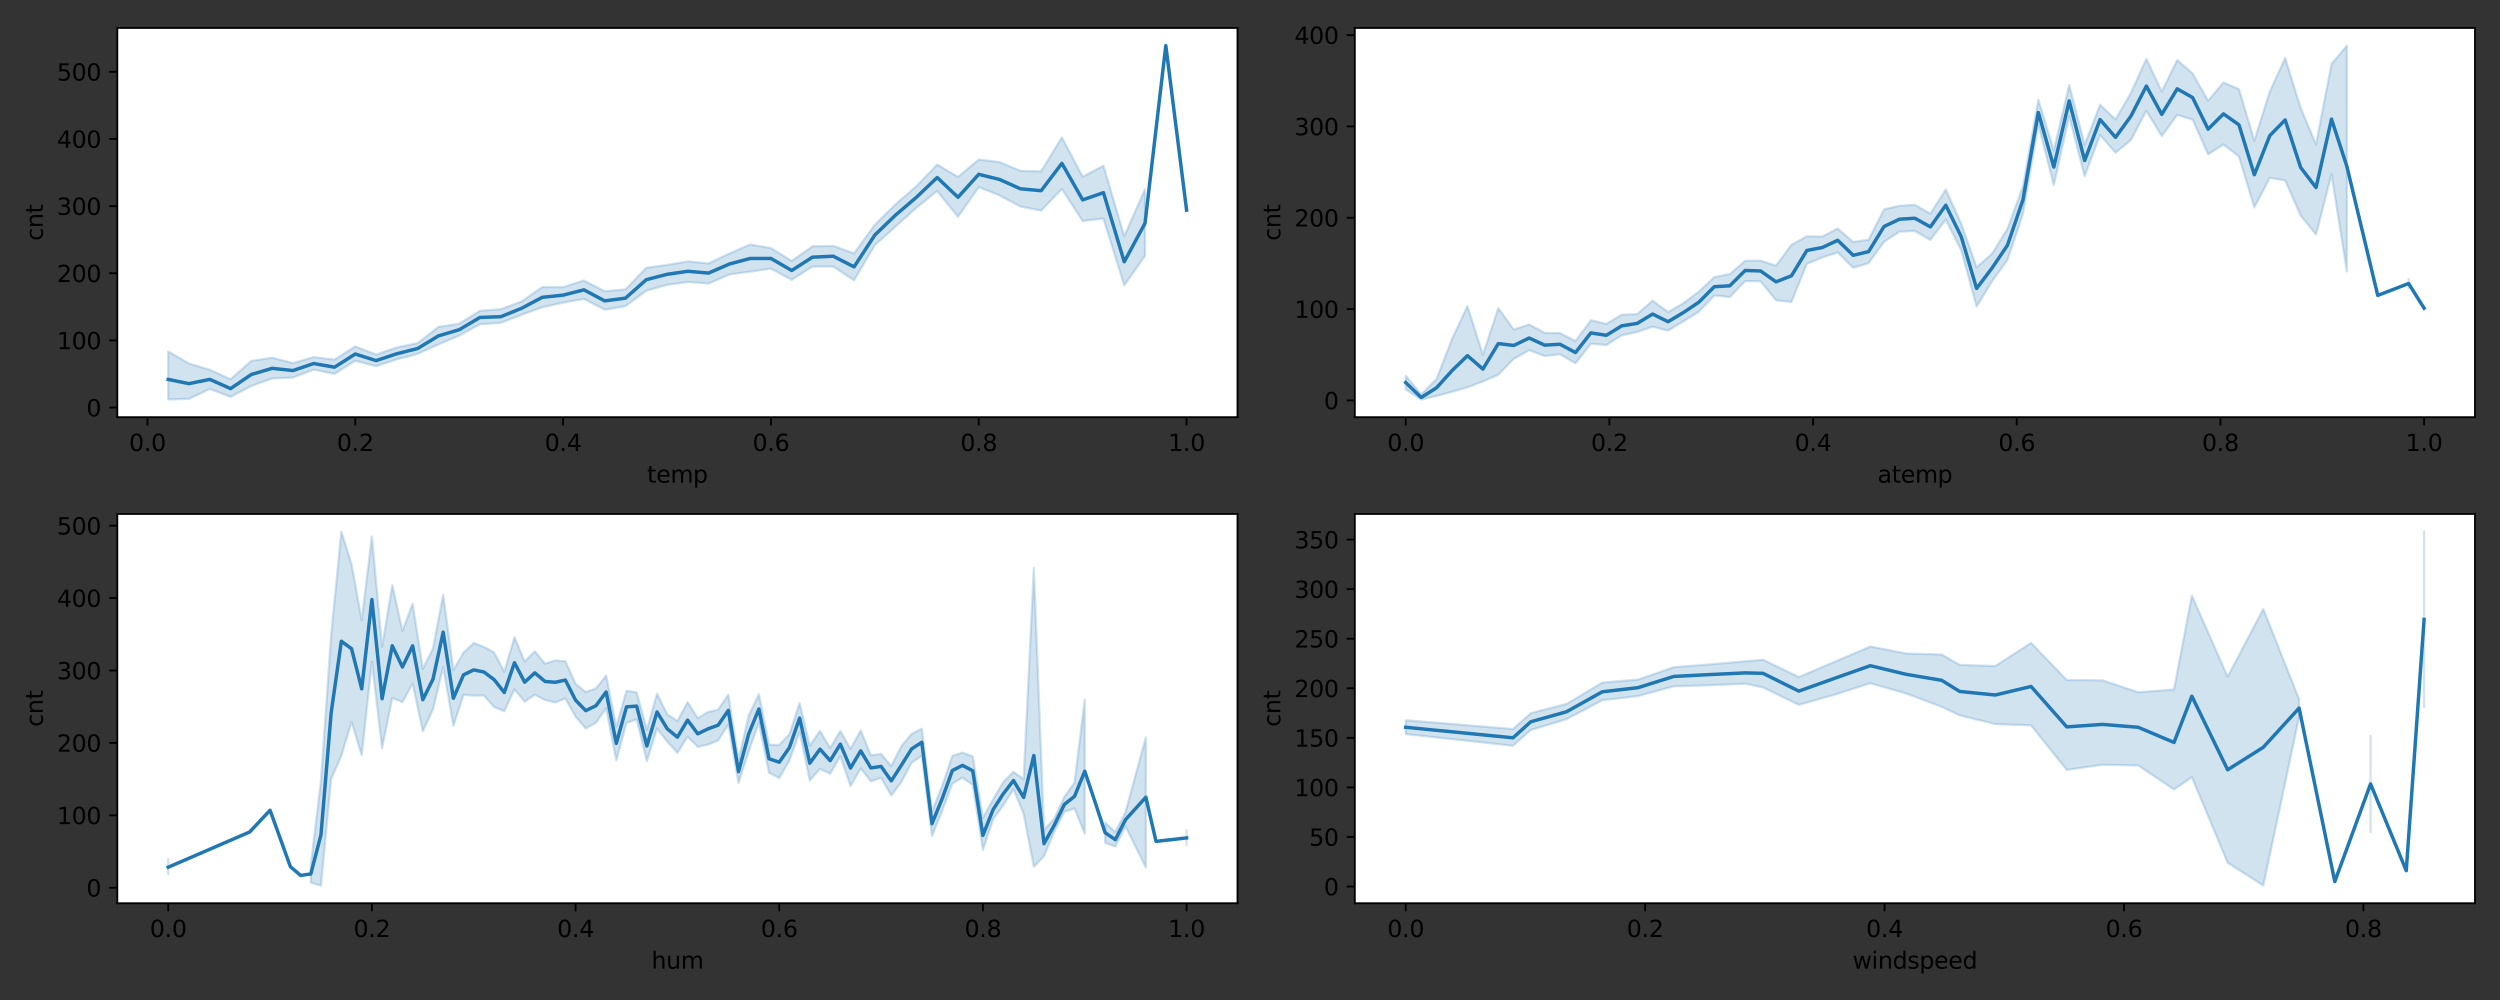 <?xml version="1.0" encoding="utf-8" standalone="no"?>
<!DOCTYPE svg PUBLIC "-//W3C//DTD SVG 1.1//EN"
  "http://www.w3.org/Graphics/SVG/1.1/DTD/svg11.dtd">
<svg xmlns:xlink="http://www.w3.org/1999/xlink" width="1080pt" height="432pt" viewBox="0 0 1080 432" xmlns="http://www.w3.org/2000/svg" version="1.1">
 <rect x="0" y="0" width="1080" height="432" fill="#333333" stroke="none"/>
 <defs>
  <style type="text/css">*{stroke-linejoin: round; stroke-linecap: butt}</style>
 </defs>
 <g id="figure_1">
  <g id="patch_1">
   <path d="M 0 432 
L 1080 432 
L 1080 0 
L 0 0 
L 0 432 
z
" style="fill: none"/>
  </g>
  <g id="axes_1">
   <g id="patch_2">
    <path d="M 50.675 180.232 
L 534.6 180.232 
L 534.6 12.065 
L 50.675 12.065 
z
" style="fill: #ffffff"/>
   </g>
   <g id="PolyCollection_1">
    <defs>
     <path id="m5d0fe743cc" d="M 72.672 -280.181 
L 72.672 -259.412 
L 81.65 -259.702 
L 90.628 -263.982 
L 99.606 -260.556 
L 108.584 -265.276 
L 117.563 -268.489 
L 126.541 -268.899 
L 135.519 -272.311 
L 144.497 -270.481 
L 153.475 -276.15 
L 162.454 -273.802 
L 171.432 -276.745 
L 180.41 -279.12 
L 189.388 -283.203 
L 198.366 -287.03 
L 207.345 -291.912 
L 216.323 -292.519 
L 225.301 -296.014 
L 234.279 -299.251 
L 243.257 -301.251 
L 252.236 -302.857 
L 261.214 -298.225 
L 270.192 -299.727 
L 279.17 -306.373 
L 288.148 -308.935 
L 297.127 -310.184 
L 306.105 -309.521 
L 315.083 -313.414 
L 324.061 -314.651 
L 333.039 -315.969 
L 342.018 -311.113 
L 350.996 -316.844 
L 359.974 -316.833 
L 368.952 -310.913 
L 377.93 -326.101 
L 386.909 -334.179 
L 395.887 -342.223 
L 404.865 -349.505 
L 413.843 -338.321 
L 422.821 -351.173 
L 431.8 -347.592 
L 440.778 -342.791 
L 449.756 -341.019 
L 458.734 -350.341 
L 467.712 -336.508 
L 476.691 -337.622 
L 485.669 -308.727 
L 494.647 -321.433 
L 494.647 -350.25 
L 494.647 -350.25 
L 485.669 -329.974 
L 476.691 -360.426 
L 467.712 -355.65 
L 458.734 -372.672 
L 449.756 -357.965 
L 440.778 -358.217 
L 431.8 -361.971 
L 422.821 -363.067 
L 413.843 -355.555 
L 404.865 -360.888 
L 395.887 -351.583 
L 386.909 -343.739 
L 377.93 -334.889 
L 368.952 -322.531 
L 359.974 -325.77 
L 350.996 -325.591 
L 342.018 -319.279 
L 333.039 -324.831 
L 324.061 -326.368 
L 315.083 -322.479 
L 306.105 -318.183 
L 297.127 -319.09 
L 288.148 -317.556 
L 279.17 -316.301 
L 270.192 -306.952 
L 261.214 -306.182 
L 252.236 -310.831 
L 243.257 -307.942 
L 234.279 -307.988 
L 225.301 -301.755 
L 216.323 -298.41 
L 207.345 -297.756 
L 198.366 -292.153 
L 189.388 -290.773 
L 180.41 -283.789 
L 171.432 -281.936 
L 162.454 -278.817 
L 153.475 -282.356 
L 144.497 -276.646 
L 135.519 -277.737 
L 126.541 -275.128 
L 117.563 -277.469 
L 108.584 -276.088 
L 99.606 -268.167 
L 90.628 -272.251 
L 81.65 -274.972 
L 72.672 -280.181 
z
" style="stroke: #1f77b4; stroke-opacity: 0.2"/>
    </defs>
    <g clip-path="url(#p15ecd93cd0)">
     <use xlink:href="#m5d0fe743cc" x="0" y="432" style="fill: #1f77b4; fill-opacity: 0.2; stroke: #1f77b4; stroke-opacity: 0.2"/>
    </g>
   </g>
   <g id="matplotlib.axis_1">
    <g id="xtick_1">
     <g id="line2d_1">
      <defs>
       <path id="m33e7d43ce2" d="M 0 0 
L 0 3.5 
" style="stroke: #000000; stroke-width: 0.8"/>
      </defs>
      <g>
       <use xlink:href="#m33e7d43ce2" x="63.693" y="180.232" style="stroke: #000000; stroke-width: 0.8"/>
      </g>
     </g>
     <g id="text_1">
      <!-- 0.0 -->
      <g transform="translate(55.742 194.831)scale(0.1 -0.1)">
       <defs>
        <path id="DejaVuSans-30" d="M 2034 4250 
Q 1547 4250 1301 3770 
Q 1056 3291 1056 2328 
Q 1056 1369 1301 889 
Q 1547 409 2034 409 
Q 2525 409 2770 889 
Q 3016 1369 3016 2328 
Q 3016 3291 2770 3770 
Q 2525 4250 2034 4250 
z
M 2034 4750 
Q 2819 4750 3233 4129 
Q 3647 3509 3647 2328 
Q 3647 1150 3233 529 
Q 2819 -91 2034 -91 
Q 1250 -91 836 529 
Q 422 1150 422 2328 
Q 422 3509 836 4129 
Q 1250 4750 2034 4750 
z
" transform="scale(0.016)"/>
        <path id="DejaVuSans-2e" d="M 684 794 
L 1344 794 
L 1344 0 
L 684 0 
L 684 794 
z
" transform="scale(0.016)"/>
       </defs>
       <use xlink:href="#DejaVuSans-30"/>
       <use xlink:href="#DejaVuSans-2e" x="63.623"/>
       <use xlink:href="#DejaVuSans-30" x="95.41"/>
      </g>
     </g>
    </g>
    <g id="xtick_2">
     <g id="line2d_2">
      <g>
       <use xlink:href="#m33e7d43ce2" x="153.475" y="180.232" style="stroke: #000000; stroke-width: 0.8"/>
      </g>
     </g>
     <g id="text_2">
      <!-- 0.2 -->
      <g transform="translate(145.524 194.831)scale(0.1 -0.1)">
       <defs>
        <path id="DejaVuSans-32" d="M 1228 531 
L 3431 531 
L 3431 0 
L 469 0 
L 469 531 
Q 828 903 1448 1529 
Q 2069 2156 2228 2338 
Q 2531 2678 2651 2914 
Q 2772 3150 2772 3378 
Q 2772 3750 2511 3984 
Q 2250 4219 1831 4219 
Q 1534 4219 1204 4116 
Q 875 4013 500 3803 
L 500 4441 
Q 881 4594 1212 4672 
Q 1544 4750 1819 4750 
Q 2544 4750 2975 4387 
Q 3406 4025 3406 3419 
Q 3406 3131 3298 2873 
Q 3191 2616 2906 2266 
Q 2828 2175 2409 1742 
Q 1991 1309 1228 531 
z
" transform="scale(0.016)"/>
       </defs>
       <use xlink:href="#DejaVuSans-30"/>
       <use xlink:href="#DejaVuSans-2e" x="63.623"/>
       <use xlink:href="#DejaVuSans-32" x="95.41"/>
      </g>
     </g>
    </g>
    <g id="xtick_3">
     <g id="line2d_3">
      <g>
       <use xlink:href="#m33e7d43ce2" x="243.257" y="180.232" style="stroke: #000000; stroke-width: 0.8"/>
      </g>
     </g>
     <g id="text_3">
      <!-- 0.4 -->
      <g transform="translate(235.306 194.831)scale(0.1 -0.1)">
       <defs>
        <path id="DejaVuSans-34" d="M 2419 4116 
L 825 1625 
L 2419 1625 
L 2419 4116 
z
M 2253 4666 
L 3047 4666 
L 3047 1625 
L 3713 1625 
L 3713 1100 
L 3047 1100 
L 3047 0 
L 2419 0 
L 2419 1100 
L 313 1100 
L 313 1709 
L 2253 4666 
z
" transform="scale(0.016)"/>
       </defs>
       <use xlink:href="#DejaVuSans-30"/>
       <use xlink:href="#DejaVuSans-2e" x="63.623"/>
       <use xlink:href="#DejaVuSans-34" x="95.41"/>
      </g>
     </g>
    </g>
    <g id="xtick_4">
     <g id="line2d_4">
      <g>
       <use xlink:href="#m33e7d43ce2" x="333.039" y="180.232" style="stroke: #000000; stroke-width: 0.8"/>
      </g>
     </g>
     <g id="text_4">
      <!-- 0.6 -->
      <g transform="translate(325.088 194.831)scale(0.1 -0.1)">
       <defs>
        <path id="DejaVuSans-36" d="M 2113 2584 
Q 1688 2584 1439 2293 
Q 1191 2003 1191 1497 
Q 1191 994 1439 701 
Q 1688 409 2113 409 
Q 2538 409 2786 701 
Q 3034 994 3034 1497 
Q 3034 2003 2786 2293 
Q 2538 2584 2113 2584 
z
M 3366 4563 
L 3366 3988 
Q 3128 4100 2886 4159 
Q 2644 4219 2406 4219 
Q 1781 4219 1451 3797 
Q 1122 3375 1075 2522 
Q 1259 2794 1537 2939 
Q 1816 3084 2150 3084 
Q 2853 3084 3261 2657 
Q 3669 2231 3669 1497 
Q 3669 778 3244 343 
Q 2819 -91 2113 -91 
Q 1303 -91 875 529 
Q 447 1150 447 2328 
Q 447 3434 972 4092 
Q 1497 4750 2381 4750 
Q 2619 4750 2861 4703 
Q 3103 4656 3366 4563 
z
" transform="scale(0.016)"/>
       </defs>
       <use xlink:href="#DejaVuSans-30"/>
       <use xlink:href="#DejaVuSans-2e" x="63.623"/>
       <use xlink:href="#DejaVuSans-36" x="95.41"/>
      </g>
     </g>
    </g>
    <g id="xtick_5">
     <g id="line2d_5">
      <g>
       <use xlink:href="#m33e7d43ce2" x="422.821" y="180.232" style="stroke: #000000; stroke-width: 0.8"/>
      </g>
     </g>
     <g id="text_5">
      <!-- 0.8 -->
      <g transform="translate(414.87 194.831)scale(0.1 -0.1)">
       <defs>
        <path id="DejaVuSans-38" d="M 2034 2216 
Q 1584 2216 1326 1975 
Q 1069 1734 1069 1313 
Q 1069 891 1326 650 
Q 1584 409 2034 409 
Q 2484 409 2743 651 
Q 3003 894 3003 1313 
Q 3003 1734 2745 1975 
Q 2488 2216 2034 2216 
z
M 1403 2484 
Q 997 2584 770 2862 
Q 544 3141 544 3541 
Q 544 4100 942 4425 
Q 1341 4750 2034 4750 
Q 2731 4750 3128 4425 
Q 3525 4100 3525 3541 
Q 3525 3141 3298 2862 
Q 3072 2584 2669 2484 
Q 3125 2378 3379 2068 
Q 3634 1759 3634 1313 
Q 3634 634 3220 271 
Q 2806 -91 2034 -91 
Q 1263 -91 848 271 
Q 434 634 434 1313 
Q 434 1759 690 2068 
Q 947 2378 1403 2484 
z
M 1172 3481 
Q 1172 3119 1398 2916 
Q 1625 2713 2034 2713 
Q 2441 2713 2670 2916 
Q 2900 3119 2900 3481 
Q 2900 3844 2670 4047 
Q 2441 4250 2034 4250 
Q 1625 4250 1398 4047 
Q 1172 3844 1172 3481 
z
" transform="scale(0.016)"/>
       </defs>
       <use xlink:href="#DejaVuSans-30"/>
       <use xlink:href="#DejaVuSans-2e" x="63.623"/>
       <use xlink:href="#DejaVuSans-38" x="95.41"/>
      </g>
     </g>
    </g>
    <g id="xtick_6">
     <g id="line2d_6">
      <g>
       <use xlink:href="#m33e7d43ce2" x="512.603" y="180.232" style="stroke: #000000; stroke-width: 0.8"/>
      </g>
     </g>
     <g id="text_6">
      <!-- 1.0 -->
      <g transform="translate(504.652 194.831)scale(0.1 -0.1)">
       <defs>
        <path id="DejaVuSans-31" d="M 794 531 
L 1825 531 
L 1825 4091 
L 703 3866 
L 703 4441 
L 1819 4666 
L 2450 4666 
L 2450 531 
L 3481 531 
L 3481 0 
L 794 0 
L 794 531 
z
" transform="scale(0.016)"/>
       </defs>
       <use xlink:href="#DejaVuSans-31"/>
       <use xlink:href="#DejaVuSans-2e" x="63.623"/>
       <use xlink:href="#DejaVuSans-30" x="95.41"/>
      </g>
     </g>
    </g>
    <g id="text_7">
     <!-- temp -->
     <g transform="translate(279.556 208.509)scale(0.1 -0.1)">
      <defs>
       <path id="DejaVuSans-74" d="M 1172 4494 
L 1172 3500 
L 2356 3500 
L 2356 3053 
L 1172 3053 
L 1172 1153 
Q 1172 725 1289 603 
Q 1406 481 1766 481 
L 2356 481 
L 2356 0 
L 1766 0 
Q 1100 0 847 248 
Q 594 497 594 1153 
L 594 3053 
L 172 3053 
L 172 3500 
L 594 3500 
L 594 4494 
L 1172 4494 
z
" transform="scale(0.016)"/>
       <path id="DejaVuSans-65" d="M 3597 1894 
L 3597 1613 
L 953 1613 
Q 991 1019 1311 708 
Q 1631 397 2203 397 
Q 2534 397 2845 478 
Q 3156 559 3463 722 
L 3463 178 
Q 3153 47 2828 -22 
Q 2503 -91 2169 -91 
Q 1331 -91 842 396 
Q 353 884 353 1716 
Q 353 2575 817 3079 
Q 1281 3584 2069 3584 
Q 2775 3584 3186 3129 
Q 3597 2675 3597 1894 
z
M 3022 2063 
Q 3016 2534 2758 2815 
Q 2500 3097 2075 3097 
Q 1594 3097 1305 2825 
Q 1016 2553 972 2059 
L 3022 2063 
z
" transform="scale(0.016)"/>
       <path id="DejaVuSans-6d" d="M 3328 2828 
Q 3544 3216 3844 3400 
Q 4144 3584 4550 3584 
Q 5097 3584 5394 3201 
Q 5691 2819 5691 2113 
L 5691 0 
L 5113 0 
L 5113 2094 
Q 5113 2597 4934 2840 
Q 4756 3084 4391 3084 
Q 3944 3084 3684 2787 
Q 3425 2491 3425 1978 
L 3425 0 
L 2847 0 
L 2847 2094 
Q 2847 2600 2669 2842 
Q 2491 3084 2119 3084 
Q 1678 3084 1418 2786 
Q 1159 2488 1159 1978 
L 1159 0 
L 581 0 
L 581 3500 
L 1159 3500 
L 1159 2956 
Q 1356 3278 1631 3431 
Q 1906 3584 2284 3584 
Q 2666 3584 2933 3390 
Q 3200 3197 3328 2828 
z
" transform="scale(0.016)"/>
       <path id="DejaVuSans-70" d="M 1159 525 
L 1159 -1331 
L 581 -1331 
L 581 3500 
L 1159 3500 
L 1159 2969 
Q 1341 3281 1617 3432 
Q 1894 3584 2278 3584 
Q 2916 3584 3314 3078 
Q 3713 2572 3713 1747 
Q 3713 922 3314 415 
Q 2916 -91 2278 -91 
Q 1894 -91 1617 61 
Q 1341 213 1159 525 
z
M 3116 1747 
Q 3116 2381 2855 2742 
Q 2594 3103 2138 3103 
Q 1681 3103 1420 2742 
Q 1159 2381 1159 1747 
Q 1159 1113 1420 752 
Q 1681 391 2138 391 
Q 2594 391 2855 752 
Q 3116 1113 3116 1747 
z
" transform="scale(0.016)"/>
      </defs>
      <use xlink:href="#DejaVuSans-74"/>
      <use xlink:href="#DejaVuSans-65" x="39.209"/>
      <use xlink:href="#DejaVuSans-6d" x="100.732"/>
      <use xlink:href="#DejaVuSans-70" x="198.145"/>
     </g>
    </g>
   </g>
   <g id="matplotlib.axis_2">
    <g id="ytick_1">
     <g id="line2d_7">
      <defs>
       <path id="mf24e96145f" d="M 0 0 
L -3.5 0 
" style="stroke: #000000; stroke-width: 0.8"/>
      </defs>
      <g>
       <use xlink:href="#mf24e96145f" x="50.675" y="176.069" style="stroke: #000000; stroke-width: 0.8"/>
      </g>
     </g>
     <g id="text_8">
      <!-- 0 -->
      <g transform="translate(37.312 179.868)scale(0.1 -0.1)">
       <use xlink:href="#DejaVuSans-30"/>
      </g>
     </g>
    </g>
    <g id="ytick_2">
     <g id="line2d_8">
      <g>
       <use xlink:href="#mf24e96145f" x="50.675" y="147.059" style="stroke: #000000; stroke-width: 0.8"/>
      </g>
     </g>
     <g id="text_9">
      <!-- 100 -->
      <g transform="translate(24.587 150.858)scale(0.1 -0.1)">
       <use xlink:href="#DejaVuSans-31"/>
       <use xlink:href="#DejaVuSans-30" x="63.623"/>
       <use xlink:href="#DejaVuSans-30" x="127.246"/>
      </g>
     </g>
    </g>
    <g id="ytick_3">
     <g id="line2d_9">
      <g>
       <use xlink:href="#mf24e96145f" x="50.675" y="118.05" style="stroke: #000000; stroke-width: 0.8"/>
      </g>
     </g>
     <g id="text_10">
      <!-- 200 -->
      <g transform="translate(24.587 121.849)scale(0.1 -0.1)">
       <use xlink:href="#DejaVuSans-32"/>
       <use xlink:href="#DejaVuSans-30" x="63.623"/>
       <use xlink:href="#DejaVuSans-30" x="127.246"/>
      </g>
     </g>
    </g>
    <g id="ytick_4">
     <g id="line2d_10">
      <g>
       <use xlink:href="#mf24e96145f" x="50.675" y="89.041" style="stroke: #000000; stroke-width: 0.8"/>
      </g>
     </g>
     <g id="text_11">
      <!-- 300 -->
      <g transform="translate(24.587 92.84)scale(0.1 -0.1)">
       <defs>
        <path id="DejaVuSans-33" d="M 2597 2516 
Q 3050 2419 3304 2112 
Q 3559 1806 3559 1356 
Q 3559 666 3084 287 
Q 2609 -91 1734 -91 
Q 1441 -91 1130 -33 
Q 819 25 488 141 
L 488 750 
Q 750 597 1062 519 
Q 1375 441 1716 441 
Q 2309 441 2620 675 
Q 2931 909 2931 1356 
Q 2931 1769 2642 2001 
Q 2353 2234 1838 2234 
L 1294 2234 
L 1294 2753 
L 1863 2753 
Q 2328 2753 2575 2939 
Q 2822 3125 2822 3475 
Q 2822 3834 2567 4026 
Q 2313 4219 1838 4219 
Q 1578 4219 1281 4162 
Q 984 4106 628 3988 
L 628 4550 
Q 988 4650 1302 4700 
Q 1616 4750 1894 4750 
Q 2613 4750 3031 4423 
Q 3450 4097 3450 3541 
Q 3450 3153 3228 2886 
Q 3006 2619 2597 2516 
z
" transform="scale(0.016)"/>
       </defs>
       <use xlink:href="#DejaVuSans-33"/>
       <use xlink:href="#DejaVuSans-30" x="63.623"/>
       <use xlink:href="#DejaVuSans-30" x="127.246"/>
      </g>
     </g>
    </g>
    <g id="ytick_5">
     <g id="line2d_11">
      <g>
       <use xlink:href="#mf24e96145f" x="50.675" y="60.031" style="stroke: #000000; stroke-width: 0.8"/>
      </g>
     </g>
     <g id="text_12">
      <!-- 400 -->
      <g transform="translate(24.587 63.831)scale(0.1 -0.1)">
       <use xlink:href="#DejaVuSans-34"/>
       <use xlink:href="#DejaVuSans-30" x="63.623"/>
       <use xlink:href="#DejaVuSans-30" x="127.246"/>
      </g>
     </g>
    </g>
    <g id="ytick_6">
     <g id="line2d_12">
      <g>
       <use xlink:href="#mf24e96145f" x="50.675" y="31.022" style="stroke: #000000; stroke-width: 0.8"/>
      </g>
     </g>
     <g id="text_13">
      <!-- 500 -->
      <g transform="translate(24.587 34.821)scale(0.1 -0.1)">
       <defs>
        <path id="DejaVuSans-35" d="M 691 4666 
L 3169 4666 
L 3169 4134 
L 1269 4134 
L 1269 2991 
Q 1406 3038 1543 3061 
Q 1681 3084 1819 3084 
Q 2600 3084 3056 2656 
Q 3513 2228 3513 1497 
Q 3513 744 3044 326 
Q 2575 -91 1722 -91 
Q 1428 -91 1123 -41 
Q 819 9 494 109 
L 494 744 
Q 775 591 1075 516 
Q 1375 441 1709 441 
Q 2250 441 2565 725 
Q 2881 1009 2881 1497 
Q 2881 1984 2565 2268 
Q 2250 2553 1709 2553 
Q 1456 2553 1204 2497 
Q 953 2441 691 2322 
L 691 4666 
z
" transform="scale(0.016)"/>
       </defs>
       <use xlink:href="#DejaVuSans-35"/>
       <use xlink:href="#DejaVuSans-30" x="63.623"/>
       <use xlink:href="#DejaVuSans-30" x="127.246"/>
      </g>
     </g>
    </g>
    <g id="text_14">
     <!-- cnt -->
     <g transform="translate(18.508 104.027)rotate(-90)scale(0.1 -0.1)">
      <defs>
       <path id="DejaVuSans-63" d="M 3122 3366 
L 3122 2828 
Q 2878 2963 2633 3030 
Q 2388 3097 2138 3097 
Q 1578 3097 1268 2742 
Q 959 2388 959 1747 
Q 959 1106 1268 751 
Q 1578 397 2138 397 
Q 2388 397 2633 464 
Q 2878 531 3122 666 
L 3122 134 
Q 2881 22 2623 -34 
Q 2366 -91 2075 -91 
Q 1284 -91 818 406 
Q 353 903 353 1747 
Q 353 2603 823 3093 
Q 1294 3584 2113 3584 
Q 2378 3584 2631 3529 
Q 2884 3475 3122 3366 
z
" transform="scale(0.016)"/>
       <path id="DejaVuSans-6e" d="M 3513 2113 
L 3513 0 
L 2938 0 
L 2938 2094 
Q 2938 2591 2744 2837 
Q 2550 3084 2163 3084 
Q 1697 3084 1428 2787 
Q 1159 2491 1159 1978 
L 1159 0 
L 581 0 
L 581 3500 
L 1159 3500 
L 1159 2956 
Q 1366 3272 1645 3428 
Q 1925 3584 2291 3584 
Q 2894 3584 3203 3211 
Q 3513 2838 3513 2113 
z
" transform="scale(0.016)"/>
      </defs>
      <use xlink:href="#DejaVuSans-63"/>
      <use xlink:href="#DejaVuSans-6e" x="54.98"/>
      <use xlink:href="#DejaVuSans-74" x="118.359"/>
     </g>
    </g>
   </g>
   <g id="line2d_13">
    <path d="M 72.672 163.919 
L 81.65 165.734 
L 90.628 163.885 
L 99.606 167.878 
L 108.584 161.769 
L 117.563 159.121 
L 126.541 160.082 
L 135.519 157.045 
L 144.497 158.629 
L 153.475 152.935 
L 162.454 155.787 
L 171.432 152.815 
L 180.41 150.552 
L 189.388 145.101 
L 198.366 142.442 
L 207.345 137.129 
L 216.323 136.817 
L 225.301 133.181 
L 234.279 128.432 
L 243.257 127.495 
L 252.236 125.203 
L 261.214 129.971 
L 270.192 128.81 
L 279.17 120.825 
L 288.148 118.506 
L 297.127 117.189 
L 306.105 117.967 
L 315.083 114.064 
L 324.061 111.649 
L 333.039 111.644 
L 342.018 116.857 
L 350.996 111.097 
L 359.974 110.681 
L 368.952 115.283 
L 377.93 101.528 
L 386.909 92.884 
L 395.887 85.225 
L 404.865 76.69 
L 413.843 85.213 
L 422.821 75.297 
L 431.8 77.527 
L 440.778 81.551 
L 449.756 82.382 
L 458.734 70.573 
L 467.712 86.346 
L 476.691 83.233 
L 485.669 113.101 
L 494.647 96.438 
L 503.625 19.709 
L 512.603 90.781 
" clip-path="url(#p15ecd93cd0)" style="fill: none; stroke: #1f77b4; stroke-width: 1.5; stroke-linecap: square"/>
   </g>
   <g id="patch_3">
    <path d="M 50.675 180.232 
L 50.675 12.065 
" style="fill: none; stroke: #000000; stroke-width: 0.8; stroke-linejoin: miter; stroke-linecap: square"/>
   </g>
   <g id="patch_4">
    <path d="M 534.6 180.232 
L 534.6 12.065 
" style="fill: none; stroke: #000000; stroke-width: 0.8; stroke-linejoin: miter; stroke-linecap: square"/>
   </g>
   <g id="patch_5">
    <path d="M 50.675 180.232 
L 534.6 180.232 
" style="fill: none; stroke: #000000; stroke-width: 0.8; stroke-linejoin: miter; stroke-linecap: square"/>
   </g>
   <g id="patch_6">
    <path d="M 50.675 12.065 
L 534.6 12.065 
" style="fill: none; stroke: #000000; stroke-width: 0.8; stroke-linejoin: miter; stroke-linecap: square"/>
   </g>
  </g>
  <g id="axes_2">
   <g id="patch_7">
    <path d="M 585.275 180.232 
L 1069.2 180.232 
L 1069.2 12.065 
L 585.275 12.065 
z
" style="fill: #ffffff"/>
   </g>
   <g id="PolyCollection_2">
    <path d="M 607.272 162.33 
L 607.272 168.248 
L 613.959 172.588 
L 620.602 171.059 
L 627.288 169.257 
L 633.931 167.32 
L 640.618 164.783 
L 647.261 161.907 
L 653.948 155.027 
L 660.591 151.289 
L 667.278 153.772 
L 673.921 153.051 
L 680.608 156.945 
L 687.251 148.469 
L 693.938 149.069 
L 700.581 144.858 
L 707.268 143.415 
L 713.911 141.14 
L 720.598 142.827 
L 727.241 138.789 
L 733.928 134.656 
L 740.571 127.643 
L 747.258 128.352 
L 753.901 121.433 
L 760.588 121.534 
L 767.231 129.701 
L 773.918 130.452 
L 780.561 113.972 
L 787.248 111.2 
L 793.891 109.061 
L 800.578 115.675 
L 807.221 113.671 
L 813.908 104.467 
L 820.551 100.086 
L 827.237 99.778 
L 833.924 103.649 
L 840.567 94.87 
L 847.254 108.124 
L 853.897 132.418 
L 860.584 121.454 
L 867.227 112.338 
L 873.914 92.416 
L 880.557 53.827 
L 887.244 79.969 
L 893.887 50.214 
L 900.574 76.091 
L 907.217 58.275 
L 913.904 65.989 
L 920.547 60.528 
L 927.234 47.857 
L 933.877 58.806 
L 940.564 49.655 
L 947.207 51.66 
L 953.894 66.623 
L 960.537 62.454 
L 967.224 67.593 
L 973.867 89.608 
L 980.554 76.834 
L 987.197 77.943 
L 993.884 93.1 
L 1000.527 101.336 
L 1007.214 75.295 
L 1013.857 117.274 
L 1013.857 19.709 
L 1013.857 19.709 
L 1007.214 27.635 
L 1000.527 62.373 
L 993.884 46.65 
L 987.197 25.067 
L 980.554 39.567 
L 973.867 60.778 
L 967.224 38.479 
L 960.537 35.633 
L 953.894 43.546 
L 947.207 31.738 
L 940.564 25.94 
L 933.877 39.564 
L 927.234 25.458 
L 920.547 40.155 
L 913.904 51.608 
L 907.217 45.233 
L 900.574 62.54 
L 893.887 36.744 
L 887.244 64.904 
L 880.557 43.08 
L 873.914 80.552 
L 867.227 98.809 
L 860.584 109.572 
L 853.897 115.493 
L 847.254 96.623 
L 840.567 81.881 
L 833.924 92.324 
L 827.237 88.503 
L 820.551 88.904 
L 813.908 90.449 
L 807.221 103.597 
L 800.578 104.511 
L 793.891 98.719 
L 787.248 102.197 
L 780.561 102.093 
L 773.918 105.739 
L 767.231 114.77 
L 760.588 112.607 
L 753.901 112.66 
L 747.258 118.405 
L 740.571 119.726 
L 733.928 125.96 
L 727.241 130.994 
L 720.598 134.822 
L 713.911 129.877 
L 707.268 135.724 
L 700.581 135.969 
L 693.938 139.924 
L 687.251 138.361 
L 680.608 147.349 
L 673.921 143.907 
L 667.278 143.798 
L 660.591 140.169 
L 653.948 142.366 
L 647.261 133.099 
L 640.618 153.27 
L 633.931 132.227 
L 627.288 146.458 
L 620.602 163.711 
L 613.959 170.32 
L 607.272 162.33 
z
" clip-path="url(#p0011c7d1ea)" style="fill: #1f77b4; fill-opacity: 0.2; stroke: #1f77b4; stroke-opacity: 0.2"/>
    <path d="M 1040.516 120.509 
L 1040.516 124.455 
L 1040.516 120.509 
L 1040.516 120.509 
z
" clip-path="url(#p0011c7d1ea)" style="fill: #1f77b4; fill-opacity: 0.2; stroke: #1f77b4; stroke-opacity: 0.2"/>
   </g>
   <g id="matplotlib.axis_3">
    <g id="xtick_7">
     <g id="line2d_14">
      <g>
       <use xlink:href="#m33e7d43ce2" x="607.272" y="180.232" style="stroke: #000000; stroke-width: 0.8"/>
      </g>
     </g>
     <g id="text_15">
      <!-- 0.0 -->
      <g transform="translate(599.32 194.831)scale(0.1 -0.1)">
       <use xlink:href="#DejaVuSans-30"/>
       <use xlink:href="#DejaVuSans-2e" x="63.623"/>
       <use xlink:href="#DejaVuSans-30" x="95.41"/>
      </g>
     </g>
    </g>
    <g id="xtick_8">
     <g id="line2d_15">
      <g>
       <use xlink:href="#m33e7d43ce2" x="695.258" y="180.232" style="stroke: #000000; stroke-width: 0.8"/>
      </g>
     </g>
     <g id="text_16">
      <!-- 0.2 -->
      <g transform="translate(687.306 194.831)scale(0.1 -0.1)">
       <use xlink:href="#DejaVuSans-30"/>
       <use xlink:href="#DejaVuSans-2e" x="63.623"/>
       <use xlink:href="#DejaVuSans-32" x="95.41"/>
      </g>
     </g>
    </g>
    <g id="xtick_9">
     <g id="line2d_16">
      <g>
       <use xlink:href="#m33e7d43ce2" x="783.244" y="180.232" style="stroke: #000000; stroke-width: 0.8"/>
      </g>
     </g>
     <g id="text_17">
      <!-- 0.4 -->
      <g transform="translate(775.293 194.831)scale(0.1 -0.1)">
       <use xlink:href="#DejaVuSans-30"/>
       <use xlink:href="#DejaVuSans-2e" x="63.623"/>
       <use xlink:href="#DejaVuSans-34" x="95.41"/>
      </g>
     </g>
    </g>
    <g id="xtick_10">
     <g id="line2d_17">
      <g>
       <use xlink:href="#m33e7d43ce2" x="871.231" y="180.232" style="stroke: #000000; stroke-width: 0.8"/>
      </g>
     </g>
     <g id="text_18">
      <!-- 0.6 -->
      <g transform="translate(863.279 194.831)scale(0.1 -0.1)">
       <use xlink:href="#DejaVuSans-30"/>
       <use xlink:href="#DejaVuSans-2e" x="63.623"/>
       <use xlink:href="#DejaVuSans-36" x="95.41"/>
      </g>
     </g>
    </g>
    <g id="xtick_11">
     <g id="line2d_18">
      <g>
       <use xlink:href="#m33e7d43ce2" x="959.217" y="180.232" style="stroke: #000000; stroke-width: 0.8"/>
      </g>
     </g>
     <g id="text_19">
      <!-- 0.8 -->
      <g transform="translate(951.265 194.831)scale(0.1 -0.1)">
       <use xlink:href="#DejaVuSans-30"/>
       <use xlink:href="#DejaVuSans-2e" x="63.623"/>
       <use xlink:href="#DejaVuSans-38" x="95.41"/>
      </g>
     </g>
    </g>
    <g id="xtick_12">
     <g id="line2d_19">
      <g>
       <use xlink:href="#m33e7d43ce2" x="1047.203" y="180.232" style="stroke: #000000; stroke-width: 0.8"/>
      </g>
     </g>
     <g id="text_20">
      <!-- 1.0 -->
      <g transform="translate(1039.252 194.831)scale(0.1 -0.1)">
       <use xlink:href="#DejaVuSans-31"/>
       <use xlink:href="#DejaVuSans-2e" x="63.623"/>
       <use xlink:href="#DejaVuSans-30" x="95.41"/>
      </g>
     </g>
    </g>
    <g id="text_21">
     <!-- atemp -->
     <g transform="translate(811.092 208.509)scale(0.1 -0.1)">
      <defs>
       <path id="DejaVuSans-61" d="M 2194 1759 
Q 1497 1759 1228 1600 
Q 959 1441 959 1056 
Q 959 750 1161 570 
Q 1363 391 1709 391 
Q 2188 391 2477 730 
Q 2766 1069 2766 1631 
L 2766 1759 
L 2194 1759 
z
M 3341 1997 
L 3341 0 
L 2766 0 
L 2766 531 
Q 2569 213 2275 61 
Q 1981 -91 1556 -91 
Q 1019 -91 701 211 
Q 384 513 384 1019 
Q 384 1609 779 1909 
Q 1175 2209 1959 2209 
L 2766 2209 
L 2766 2266 
Q 2766 2663 2505 2880 
Q 2244 3097 1772 3097 
Q 1472 3097 1187 3025 
Q 903 2953 641 2809 
L 641 3341 
Q 956 3463 1253 3523 
Q 1550 3584 1831 3584 
Q 2591 3584 2966 3190 
Q 3341 2797 3341 1997 
z
" transform="scale(0.016)"/>
      </defs>
      <use xlink:href="#DejaVuSans-61"/>
      <use xlink:href="#DejaVuSans-74" x="61.279"/>
      <use xlink:href="#DejaVuSans-65" x="100.488"/>
      <use xlink:href="#DejaVuSans-6d" x="162.012"/>
      <use xlink:href="#DejaVuSans-70" x="259.424"/>
     </g>
    </g>
   </g>
   <g id="matplotlib.axis_4">
    <g id="ytick_7">
     <g id="line2d_20">
      <g>
       <use xlink:href="#mf24e96145f" x="585.275" y="172.983" style="stroke: #000000; stroke-width: 0.8"/>
      </g>
     </g>
     <g id="text_22">
      <!-- 0 -->
      <g transform="translate(571.913 176.782)scale(0.1 -0.1)">
       <use xlink:href="#DejaVuSans-30"/>
      </g>
     </g>
    </g>
    <g id="ytick_8">
     <g id="line2d_21">
      <g>
       <use xlink:href="#mf24e96145f" x="585.275" y="133.529" style="stroke: #000000; stroke-width: 0.8"/>
      </g>
     </g>
     <g id="text_23">
      <!-- 100 -->
      <g transform="translate(559.188 137.328)scale(0.1 -0.1)">
       <use xlink:href="#DejaVuSans-31"/>
       <use xlink:href="#DejaVuSans-30" x="63.623"/>
       <use xlink:href="#DejaVuSans-30" x="127.246"/>
      </g>
     </g>
    </g>
    <g id="ytick_9">
     <g id="line2d_22">
      <g>
       <use xlink:href="#mf24e96145f" x="585.275" y="94.075" style="stroke: #000000; stroke-width: 0.8"/>
      </g>
     </g>
     <g id="text_24">
      <!-- 200 -->
      <g transform="translate(559.188 97.874)scale(0.1 -0.1)">
       <use xlink:href="#DejaVuSans-32"/>
       <use xlink:href="#DejaVuSans-30" x="63.623"/>
       <use xlink:href="#DejaVuSans-30" x="127.246"/>
      </g>
     </g>
    </g>
    <g id="ytick_10">
     <g id="line2d_23">
      <g>
       <use xlink:href="#mf24e96145f" x="585.275" y="54.621" style="stroke: #000000; stroke-width: 0.8"/>
      </g>
     </g>
     <g id="text_25">
      <!-- 300 -->
      <g transform="translate(559.188 58.42)scale(0.1 -0.1)">
       <use xlink:href="#DejaVuSans-33"/>
       <use xlink:href="#DejaVuSans-30" x="63.623"/>
       <use xlink:href="#DejaVuSans-30" x="127.246"/>
      </g>
     </g>
    </g>
    <g id="ytick_11">
     <g id="line2d_24">
      <g>
       <use xlink:href="#mf24e96145f" x="585.275" y="15.167" style="stroke: #000000; stroke-width: 0.8"/>
      </g>
     </g>
     <g id="text_26">
      <!-- 400 -->
      <g transform="translate(559.188 18.967)scale(0.1 -0.1)">
       <use xlink:href="#DejaVuSans-34"/>
       <use xlink:href="#DejaVuSans-30" x="63.623"/>
       <use xlink:href="#DejaVuSans-30" x="127.246"/>
      </g>
     </g>
    </g>
    <g id="text_27">
     <!-- cnt -->
     <g transform="translate(553.108 104.027)rotate(-90)scale(0.1 -0.1)">
      <use xlink:href="#DejaVuSans-63"/>
      <use xlink:href="#DejaVuSans-6e" x="54.98"/>
      <use xlink:href="#DejaVuSans-74" x="118.359"/>
     </g>
    </g>
   </g>
   <g id="line2d_25">
    <path d="M 607.272 165.289 
L 613.959 171.701 
L 620.602 167.509 
L 627.288 160.095 
L 633.931 153.65 
L 640.618 159.442 
L 647.261 148.43 
L 653.948 149.243 
L 660.591 146.017 
L 667.278 149.091 
L 673.921 148.72 
L 680.608 152.298 
L 687.251 143.814 
L 693.938 144.846 
L 700.581 140.764 
L 707.268 139.7 
L 713.911 135.675 
L 720.598 138.98 
L 727.241 135.02 
L 733.928 130.52 
L 740.571 123.859 
L 747.258 123.471 
L 753.901 116.847 
L 760.588 117.052 
L 767.231 121.753 
L 773.918 119.136 
L 780.561 108.195 
L 787.248 106.921 
L 793.891 103.804 
L 800.578 110.288 
L 807.221 108.71 
L 813.908 97.849 
L 820.551 94.695 
L 827.237 94.288 
L 833.924 98.019 
L 840.567 88.654 
L 847.254 102.231 
L 853.897 124.622 
L 860.584 115.749 
L 867.227 105.94 
L 873.914 86.325 
L 880.557 48.608 
L 887.244 72.167 
L 893.887 43.589 
L 900.574 69.369 
L 907.217 51.639 
L 913.904 59.334 
L 920.547 50.193 
L 927.234 37.181 
L 933.877 49.419 
L 940.564 38.379 
L 947.207 42.152 
L 953.894 55.802 
L 960.537 49.193 
L 967.224 53.917 
L 973.867 75.484 
L 980.554 58.579 
L 987.197 51.82 
L 993.884 72.355 
L 1000.527 81.029 
L 1007.214 51.465 
L 1013.857 71.902 
L 1027.187 127.611 
L 1040.516 122.482 
L 1047.203 133.134 
" clip-path="url(#p0011c7d1ea)" style="fill: none; stroke: #1f77b4; stroke-width: 1.5; stroke-linecap: square"/>
   </g>
   <g id="patch_8">
    <path d="M 585.275 180.232 
L 585.275 12.065 
" style="fill: none; stroke: #000000; stroke-width: 0.8; stroke-linejoin: miter; stroke-linecap: square"/>
   </g>
   <g id="patch_9">
    <path d="M 1069.2 180.232 
L 1069.2 12.065 
" style="fill: none; stroke: #000000; stroke-width: 0.8; stroke-linejoin: miter; stroke-linecap: square"/>
   </g>
   <g id="patch_10">
    <path d="M 585.275 180.232 
L 1069.2 180.232 
" style="fill: none; stroke: #000000; stroke-width: 0.8; stroke-linejoin: miter; stroke-linecap: square"/>
   </g>
   <g id="patch_11">
    <path d="M 585.275 12.065 
L 1069.2 12.065 
" style="fill: none; stroke: #000000; stroke-width: 0.8; stroke-linejoin: miter; stroke-linecap: square"/>
   </g>
  </g>
  <g id="axes_3">
   <g id="patch_12">
    <path d="M 50.675 390.2 
L 534.6 390.2 
L 534.6 222.032 
L 50.675 222.032 
z
" style="fill: #ffffff"/>
   </g>
   <g id="PolyCollection_3">
    <path d="M 72.672 371.024 
L 72.672 377.679 
L 72.672 371.024 
L 72.672 371.024 
z
" clip-path="url(#p388af2dd81)" style="fill: #1f77b4; fill-opacity: 0.2; stroke: #1f77b4; stroke-opacity: 0.2"/>
    <path d="M 134.262 373.798 
L 134.262 381.305 
L 138.661 382.556 
L 143.061 336.451 
L 147.46 326.507 
L 151.859 311.813 
L 156.259 326.272 
L 160.658 285.883 
L 165.057 323.147 
L 169.457 301.555 
L 173.856 303.268 
L 178.255 295.263 
L 182.655 315.92 
L 187.054 306.445 
L 191.453 288.095 
L 195.852 313.553 
L 200.252 300.114 
L 204.651 300.538 
L 209.05 300.412 
L 213.45 305.449 
L 217.849 307.265 
L 222.248 297.77 
L 226.648 303.122 
L 231.047 300.145 
L 235.446 302.401 
L 239.846 303.476 
L 244.245 301.743 
L 248.644 309.552 
L 253.044 314.728 
L 257.443 312.212 
L 261.842 305.988 
L 266.242 328.474 
L 270.641 312.292 
L 275.04 310.742 
L 279.44 328.816 
L 283.839 314.754 
L 288.238 320.354 
L 292.637 325.195 
L 297.037 318.229 
L 301.436 322.631 
L 305.835 321.705 
L 310.235 319.844 
L 314.634 313.008 
L 319.033 338.252 
L 323.433 324.634 
L 327.832 312.217 
L 332.231 333.906 
L 336.631 336.112 
L 341.03 328.552 
L 345.429 316.234 
L 349.829 337.135 
L 354.228 332.135 
L 358.627 334.266 
L 363.027 326.669 
L 367.426 339.558 
L 371.825 331.967 
L 376.225 337.53 
L 380.624 336.031 
L 385.023 343.628 
L 389.423 337.806 
L 393.822 329.498 
L 398.221 326.52 
L 402.62 361.169 
L 407.02 350.254 
L 411.419 338.576 
L 415.818 335.918 
L 420.218 339.093 
L 424.617 367.112 
L 429.016 353.985 
L 433.416 347.905 
L 437.815 340.917 
L 442.214 351.549 
L 446.614 374.423 
L 451.013 369.86 
L 455.412 359.362 
L 459.812 350.672 
L 464.211 349.261 
L 468.61 360.175 
L 468.61 302.255 
L 468.61 302.255 
L 464.211 338.024 
L 459.812 344.212 
L 455.412 353.68 
L 451.013 358.564 
L 446.614 245.424 
L 442.214 336.602 
L 437.815 333.445 
L 433.416 337.883 
L 429.016 345.308 
L 424.617 353.36 
L 420.218 326.798 
L 415.818 325.127 
L 411.419 326.532 
L 407.02 339.483 
L 402.62 350.621 
L 398.221 314.79 
L 393.822 317.041 
L 389.423 322.302 
L 385.023 330.891 
L 380.624 325.704 
L 376.225 326.274 
L 371.825 315.578 
L 367.426 323.507 
L 363.027 315.731 
L 358.627 323.179 
L 354.228 315.744 
L 349.829 322.167 
L 345.429 303.75 
L 341.03 317.168 
L 336.631 321.831 
L 332.231 321.69 
L 327.832 299.889 
L 323.433 309.144 
L 319.033 328.245 
L 314.634 300.105 
L 310.235 306.543 
L 305.835 307.606 
L 301.436 310.243 
L 297.037 303.293 
L 292.637 311.487 
L 288.238 308.582 
L 283.839 299.664 
L 279.44 315.278 
L 275.04 299.119 
L 270.641 298.387 
L 266.242 313.912 
L 261.842 291.856 
L 257.443 297.409 
L 253.044 298.95 
L 248.644 295.415 
L 244.245 285.654 
L 239.846 285.299 
L 235.446 286.717 
L 231.047 281.391 
L 226.648 285.771 
L 222.248 275.267 
L 217.849 290.241 
L 213.45 281.829 
L 209.05 279.49 
L 204.651 277.722 
L 200.252 281.913 
L 195.852 289.55 
L 191.453 256.952 
L 187.054 280.081 
L 182.655 288.961 
L 178.255 260.772 
L 173.856 272.54 
L 169.457 252.772 
L 165.057 279.454 
L 160.658 231.726 
L 156.259 267.925 
L 151.859 243.725 
L 147.46 229.676 
L 143.061 274.384 
L 138.661 337.278 
L 134.262 373.798 
z
" clip-path="url(#p388af2dd81)" style="fill: #1f77b4; fill-opacity: 0.2; stroke: #1f77b4; stroke-opacity: 0.2"/>
    <path d="M 477.409 355.342 
L 477.409 364.101 
L 481.808 365.714 
L 486.207 356.977 
L 495.006 374.736 
L 495.006 318.536 
L 495.006 318.536 
L 486.207 350.89 
L 481.808 359.46 
L 477.409 355.342 
z
" clip-path="url(#p388af2dd81)" style="fill: #1f77b4; fill-opacity: 0.2; stroke: #1f77b4; stroke-opacity: 0.2"/>
    <path d="M 512.603 358.656 
L 512.603 364.981 
L 512.603 358.656 
L 512.603 358.656 
z
" clip-path="url(#p388af2dd81)" style="fill: #1f77b4; fill-opacity: 0.2; stroke: #1f77b4; stroke-opacity: 0.2"/>
   </g>
   <g id="matplotlib.axis_5">
    <g id="xtick_13">
     <g id="line2d_26">
      <g>
       <use xlink:href="#m33e7d43ce2" x="72.672" y="390.2" style="stroke: #000000; stroke-width: 0.8"/>
      </g>
     </g>
     <g id="text_28">
      <!-- 0.0 -->
      <g transform="translate(64.72 404.798)scale(0.1 -0.1)">
       <use xlink:href="#DejaVuSans-30"/>
       <use xlink:href="#DejaVuSans-2e" x="63.623"/>
       <use xlink:href="#DejaVuSans-30" x="95.41"/>
      </g>
     </g>
    </g>
    <g id="xtick_14">
     <g id="line2d_27">
      <g>
       <use xlink:href="#m33e7d43ce2" x="160.658" y="390.2" style="stroke: #000000; stroke-width: 0.8"/>
      </g>
     </g>
     <g id="text_29">
      <!-- 0.2 -->
      <g transform="translate(152.706 404.798)scale(0.1 -0.1)">
       <use xlink:href="#DejaVuSans-30"/>
       <use xlink:href="#DejaVuSans-2e" x="63.623"/>
       <use xlink:href="#DejaVuSans-32" x="95.41"/>
      </g>
     </g>
    </g>
    <g id="xtick_15">
     <g id="line2d_28">
      <g>
       <use xlink:href="#m33e7d43ce2" x="248.644" y="390.2" style="stroke: #000000; stroke-width: 0.8"/>
      </g>
     </g>
     <g id="text_30">
      <!-- 0.4 -->
      <g transform="translate(240.693 404.798)scale(0.1 -0.1)">
       <use xlink:href="#DejaVuSans-30"/>
       <use xlink:href="#DejaVuSans-2e" x="63.623"/>
       <use xlink:href="#DejaVuSans-34" x="95.41"/>
      </g>
     </g>
    </g>
    <g id="xtick_16">
     <g id="line2d_29">
      <g>
       <use xlink:href="#m33e7d43ce2" x="336.631" y="390.2" style="stroke: #000000; stroke-width: 0.8"/>
      </g>
     </g>
     <g id="text_31">
      <!-- 0.6 -->
      <g transform="translate(328.679 404.798)scale(0.1 -0.1)">
       <use xlink:href="#DejaVuSans-30"/>
       <use xlink:href="#DejaVuSans-2e" x="63.623"/>
       <use xlink:href="#DejaVuSans-36" x="95.41"/>
      </g>
     </g>
    </g>
    <g id="xtick_17">
     <g id="line2d_30">
      <g>
       <use xlink:href="#m33e7d43ce2" x="424.617" y="390.2" style="stroke: #000000; stroke-width: 0.8"/>
      </g>
     </g>
     <g id="text_32">
      <!-- 0.8 -->
      <g transform="translate(416.665 404.798)scale(0.1 -0.1)">
       <use xlink:href="#DejaVuSans-30"/>
       <use xlink:href="#DejaVuSans-2e" x="63.623"/>
       <use xlink:href="#DejaVuSans-38" x="95.41"/>
      </g>
     </g>
    </g>
    <g id="xtick_18">
     <g id="line2d_31">
      <g>
       <use xlink:href="#m33e7d43ce2" x="512.603" y="390.2" style="stroke: #000000; stroke-width: 0.8"/>
      </g>
     </g>
     <g id="text_33">
      <!-- 1.0 -->
      <g transform="translate(504.652 404.798)scale(0.1 -0.1)">
       <use xlink:href="#DejaVuSans-31"/>
       <use xlink:href="#DejaVuSans-2e" x="63.623"/>
       <use xlink:href="#DejaVuSans-30" x="95.41"/>
      </g>
     </g>
    </g>
    <g id="text_34">
     <!-- hum -->
     <g transform="translate(281.43 418.477)scale(0.1 -0.1)">
      <defs>
       <path id="DejaVuSans-68" d="M 3513 2113 
L 3513 0 
L 2938 0 
L 2938 2094 
Q 2938 2591 2744 2837 
Q 2550 3084 2163 3084 
Q 1697 3084 1428 2787 
Q 1159 2491 1159 1978 
L 1159 0 
L 581 0 
L 581 4863 
L 1159 4863 
L 1159 2956 
Q 1366 3272 1645 3428 
Q 1925 3584 2291 3584 
Q 2894 3584 3203 3211 
Q 3513 2838 3513 2113 
z
" transform="scale(0.016)"/>
       <path id="DejaVuSans-75" d="M 544 1381 
L 544 3500 
L 1119 3500 
L 1119 1403 
Q 1119 906 1312 657 
Q 1506 409 1894 409 
Q 2359 409 2629 706 
Q 2900 1003 2900 1516 
L 2900 3500 
L 3475 3500 
L 3475 0 
L 2900 0 
L 2900 538 
Q 2691 219 2414 64 
Q 2138 -91 1772 -91 
Q 1169 -91 856 284 
Q 544 659 544 1381 
z
M 1991 3584 
L 1991 3584 
z
" transform="scale(0.016)"/>
      </defs>
      <use xlink:href="#DejaVuSans-68"/>
      <use xlink:href="#DejaVuSans-75" x="63.379"/>
      <use xlink:href="#DejaVuSans-6d" x="126.758"/>
     </g>
    </g>
   </g>
   <g id="matplotlib.axis_6">
    <g id="ytick_12">
     <g id="line2d_32">
      <g>
       <use xlink:href="#mf24e96145f" x="50.675" y="383.494" style="stroke: #000000; stroke-width: 0.8"/>
      </g>
     </g>
     <g id="text_35">
      <!-- 0 -->
      <g transform="translate(37.312 387.294)scale(0.1 -0.1)">
       <use xlink:href="#DejaVuSans-30"/>
      </g>
     </g>
    </g>
    <g id="ytick_13">
     <g id="line2d_33">
      <g>
       <use xlink:href="#mf24e96145f" x="50.675" y="352.214" style="stroke: #000000; stroke-width: 0.8"/>
      </g>
     </g>
     <g id="text_36">
      <!-- 100 -->
      <g transform="translate(24.587 356.013)scale(0.1 -0.1)">
       <use xlink:href="#DejaVuSans-31"/>
       <use xlink:href="#DejaVuSans-30" x="63.623"/>
       <use xlink:href="#DejaVuSans-30" x="127.246"/>
      </g>
     </g>
    </g>
    <g id="ytick_14">
     <g id="line2d_34">
      <g>
       <use xlink:href="#mf24e96145f" x="50.675" y="320.934" style="stroke: #000000; stroke-width: 0.8"/>
      </g>
     </g>
     <g id="text_37">
      <!-- 200 -->
      <g transform="translate(24.587 324.733)scale(0.1 -0.1)">
       <use xlink:href="#DejaVuSans-32"/>
       <use xlink:href="#DejaVuSans-30" x="63.623"/>
       <use xlink:href="#DejaVuSans-30" x="127.246"/>
      </g>
     </g>
    </g>
    <g id="ytick_15">
     <g id="line2d_35">
      <g>
       <use xlink:href="#mf24e96145f" x="50.675" y="289.654" style="stroke: #000000; stroke-width: 0.8"/>
      </g>
     </g>
     <g id="text_38">
      <!-- 300 -->
      <g transform="translate(24.587 293.453)scale(0.1 -0.1)">
       <use xlink:href="#DejaVuSans-33"/>
       <use xlink:href="#DejaVuSans-30" x="63.623"/>
       <use xlink:href="#DejaVuSans-30" x="127.246"/>
      </g>
     </g>
    </g>
    <g id="ytick_16">
     <g id="line2d_36">
      <g>
       <use xlink:href="#mf24e96145f" x="50.675" y="258.374" style="stroke: #000000; stroke-width: 0.8"/>
      </g>
     </g>
     <g id="text_39">
      <!-- 400 -->
      <g transform="translate(24.587 262.173)scale(0.1 -0.1)">
       <use xlink:href="#DejaVuSans-34"/>
       <use xlink:href="#DejaVuSans-30" x="63.623"/>
       <use xlink:href="#DejaVuSans-30" x="127.246"/>
      </g>
     </g>
    </g>
    <g id="ytick_17">
     <g id="line2d_37">
      <g>
       <use xlink:href="#mf24e96145f" x="50.675" y="227.093" style="stroke: #000000; stroke-width: 0.8"/>
      </g>
     </g>
     <g id="text_40">
      <!-- 500 -->
      <g transform="translate(24.587 230.893)scale(0.1 -0.1)">
       <use xlink:href="#DejaVuSans-35"/>
       <use xlink:href="#DejaVuSans-30" x="63.623"/>
       <use xlink:href="#DejaVuSans-30" x="127.246"/>
      </g>
     </g>
    </g>
    <g id="text_41">
     <!-- cnt -->
     <g transform="translate(18.508 313.994)rotate(-90)scale(0.1 -0.1)">
      <use xlink:href="#DejaVuSans-63"/>
      <use xlink:href="#DejaVuSans-6e" x="54.98"/>
      <use xlink:href="#DejaVuSans-74" x="118.359"/>
     </g>
    </g>
   </g>
   <g id="line2d_38">
    <path d="M 72.672 374.636 
L 107.866 359.409 
L 116.665 350.025 
L 125.463 374.423 
L 129.863 378.177 
L 134.262 377.551 
L 138.661 360.66 
L 143.061 307.921 
L 147.46 277.017 
L 151.859 280.238 
L 156.259 297.572 
L 160.658 258.999 
L 165.057 301.853 
L 169.457 278.972 
L 173.856 288.137 
L 178.255 279.002 
L 182.655 302.261 
L 187.054 293.407 
L 191.453 273.106 
L 195.852 301.64 
L 200.252 291.51 
L 204.651 289.399 
L 209.05 290.306 
L 213.45 293.6 
L 217.849 299.146 
L 222.248 286.302 
L 226.648 294.701 
L 231.047 290.677 
L 235.446 294.385 
L 239.846 294.743 
L 244.245 293.792 
L 248.644 302.467 
L 253.044 306.995 
L 257.443 304.877 
L 261.842 298.943 
L 266.242 321.137 
L 270.641 305.357 
L 275.04 305.043 
L 279.44 322.269 
L 283.839 307.563 
L 288.238 314.834 
L 292.637 318.459 
L 297.037 311.095 
L 301.436 317.009 
L 305.835 314.876 
L 310.235 313.277 
L 314.634 306.888 
L 319.033 333.346 
L 323.433 317.056 
L 327.832 306.294 
L 332.231 327.785 
L 336.631 329.271 
L 341.03 322.923 
L 345.429 310.227 
L 349.829 329.696 
L 354.228 323.629 
L 358.627 328.609 
L 363.027 321.482 
L 367.426 331.799 
L 371.825 324.369 
L 376.225 331.756 
L 380.624 331.074 
L 385.023 337.328 
L 389.423 330.528 
L 393.822 323.515 
L 398.221 320.67 
L 402.62 355.83 
L 407.02 345.004 
L 411.419 332.854 
L 415.818 330.658 
L 420.218 332.983 
L 424.617 360.867 
L 429.016 349.738 
L 433.416 342.93 
L 437.815 337.187 
L 442.214 344.482 
L 446.614 326.377 
L 451.013 364.455 
L 455.412 356.531 
L 459.812 347.499 
L 464.211 343.999 
L 468.61 333.178 
L 473.01 346.271 
L 477.409 359.721 
L 481.808 362.73 
L 486.207 354.113 
L 495.006 344.394 
L 499.405 363.475 
L 512.603 361.982 
" clip-path="url(#p388af2dd81)" style="fill: none; stroke: #1f77b4; stroke-width: 1.5; stroke-linecap: square"/>
   </g>
   <g id="patch_13">
    <path d="M 50.675 390.2 
L 50.675 222.032 
" style="fill: none; stroke: #000000; stroke-width: 0.8; stroke-linejoin: miter; stroke-linecap: square"/>
   </g>
   <g id="patch_14">
    <path d="M 534.6 390.2 
L 534.6 222.032 
" style="fill: none; stroke: #000000; stroke-width: 0.8; stroke-linejoin: miter; stroke-linecap: square"/>
   </g>
   <g id="patch_15">
    <path d="M 50.675 390.2 
L 534.6 390.2 
" style="fill: none; stroke: #000000; stroke-width: 0.8; stroke-linejoin: miter; stroke-linecap: square"/>
   </g>
   <g id="patch_16">
    <path d="M 50.675 222.032 
L 534.6 222.032 
" style="fill: none; stroke: #000000; stroke-width: 0.8; stroke-linejoin: miter; stroke-linecap: square"/>
   </g>
  </g>
  <g id="axes_4">
   <g id="patch_17">
    <path d="M 585.275 390.2 
L 1069.2 390.2 
L 1069.2 222.032 
L 585.275 222.032 
z
" style="fill: #ffffff"/>
   </g>
   <g id="PolyCollection_4">
    <path d="M 607.272 311.147 
L 607.272 317.132 
L 653.607 322.173 
L 661.313 315.357 
L 676.724 310.717 
L 692.186 302.502 
L 707.597 300.702 
L 723.059 296.489 
L 738.47 296.027 
L 753.933 295.348 
L 761.638 296.966 
L 777.101 304.497 
L 792.511 300.119 
L 807.974 295.156 
L 823.385 299.556 
L 838.847 305.359 
L 846.553 309.029 
L 861.964 312.785 
L 877.426 313.352 
L 892.837 332.597 
L 908.299 330.371 
L 923.71 330.693 
L 939.173 341.055 
L 946.878 335.735 
L 962.341 372.707 
L 977.751 382.556 
L 993.214 309.756 
L 993.214 302.048 
L 993.214 302.048 
L 977.751 263.079 
L 962.341 292.333 
L 946.878 257.308 
L 939.173 297.856 
L 923.71 299.068 
L 908.299 293.91 
L 892.837 293.76 
L 877.426 277.745 
L 861.964 287.735 
L 846.553 287.244 
L 838.847 282.755 
L 823.385 282.314 
L 807.974 279.281 
L 792.511 285.912 
L 777.101 292.486 
L 761.638 285.028 
L 753.933 285.705 
L 738.47 287.031 
L 723.059 288.227 
L 707.597 293.594 
L 692.186 294.883 
L 676.724 304.101 
L 661.313 308.08 
L 653.607 314.947 
L 607.272 311.147 
z
" clip-path="url(#p1d9fe28dbc)" style="fill: #1f77b4; fill-opacity: 0.2; stroke: #1f77b4; stroke-opacity: 0.2"/>
    <path d="M 1024.087 317.893 
L 1024.087 359.431 
L 1024.087 317.893 
L 1024.087 317.893 
z
" clip-path="url(#p1d9fe28dbc)" style="fill: #1f77b4; fill-opacity: 0.2; stroke: #1f77b4; stroke-opacity: 0.2"/>
    <path d="M 1047.203 229.676 
L 1047.203 305.474 
L 1047.203 229.676 
L 1047.203 229.676 
z
" clip-path="url(#p1d9fe28dbc)" style="fill: #1f77b4; fill-opacity: 0.2; stroke: #1f77b4; stroke-opacity: 0.2"/>
   </g>
   <g id="matplotlib.axis_7">
    <g id="xtick_19">
     <g id="line2d_39">
      <g>
       <use xlink:href="#m33e7d43ce2" x="607.272" y="390.2" style="stroke: #000000; stroke-width: 0.8"/>
      </g>
     </g>
     <g id="text_42">
      <!-- 0.0 -->
      <g transform="translate(599.32 404.798)scale(0.1 -0.1)">
       <use xlink:href="#DejaVuSans-30"/>
       <use xlink:href="#DejaVuSans-2e" x="63.623"/>
       <use xlink:href="#DejaVuSans-30" x="95.41"/>
      </g>
     </g>
    </g>
    <g id="xtick_20">
     <g id="line2d_40">
      <g>
       <use xlink:href="#m33e7d43ce2" x="710.7" y="390.2" style="stroke: #000000; stroke-width: 0.8"/>
      </g>
     </g>
     <g id="text_43">
      <!-- 0.2 -->
      <g transform="translate(702.748 404.798)scale(0.1 -0.1)">
       <use xlink:href="#DejaVuSans-30"/>
       <use xlink:href="#DejaVuSans-2e" x="63.623"/>
       <use xlink:href="#DejaVuSans-32" x="95.41"/>
      </g>
     </g>
    </g>
    <g id="xtick_21">
     <g id="line2d_41">
      <g>
       <use xlink:href="#m33e7d43ce2" x="814.128" y="390.2" style="stroke: #000000; stroke-width: 0.8"/>
      </g>
     </g>
     <g id="text_44">
      <!-- 0.4 -->
      <g transform="translate(806.176 404.798)scale(0.1 -0.1)">
       <use xlink:href="#DejaVuSans-30"/>
       <use xlink:href="#DejaVuSans-2e" x="63.623"/>
       <use xlink:href="#DejaVuSans-34" x="95.41"/>
      </g>
     </g>
    </g>
    <g id="xtick_22">
     <g id="line2d_42">
      <g>
       <use xlink:href="#m33e7d43ce2" x="917.556" y="390.2" style="stroke: #000000; stroke-width: 0.8"/>
      </g>
     </g>
     <g id="text_45">
      <!-- 0.6 -->
      <g transform="translate(909.605 404.798)scale(0.1 -0.1)">
       <use xlink:href="#DejaVuSans-30"/>
       <use xlink:href="#DejaVuSans-2e" x="63.623"/>
       <use xlink:href="#DejaVuSans-36" x="95.41"/>
      </g>
     </g>
    </g>
    <g id="xtick_23">
     <g id="line2d_43">
      <g>
       <use xlink:href="#m33e7d43ce2" x="1020.984" y="390.2" style="stroke: #000000; stroke-width: 0.8"/>
      </g>
     </g>
     <g id="text_46">
      <!-- 0.8 -->
      <g transform="translate(1013.033 404.798)scale(0.1 -0.1)">
       <use xlink:href="#DejaVuSans-30"/>
       <use xlink:href="#DejaVuSans-2e" x="63.623"/>
       <use xlink:href="#DejaVuSans-38" x="95.41"/>
      </g>
     </g>
    </g>
    <g id="text_47">
     <!-- windspeed -->
     <g transform="translate(800.31 418.477)scale(0.1 -0.1)">
      <defs>
       <path id="DejaVuSans-77" d="M 269 3500 
L 844 3500 
L 1563 769 
L 2278 3500 
L 2956 3500 
L 3675 769 
L 4391 3500 
L 4966 3500 
L 4050 0 
L 3372 0 
L 2619 2869 
L 1863 0 
L 1184 0 
L 269 3500 
z
" transform="scale(0.016)"/>
       <path id="DejaVuSans-69" d="M 603 3500 
L 1178 3500 
L 1178 0 
L 603 0 
L 603 3500 
z
M 603 4863 
L 1178 4863 
L 1178 4134 
L 603 4134 
L 603 4863 
z
" transform="scale(0.016)"/>
       <path id="DejaVuSans-64" d="M 2906 2969 
L 2906 4863 
L 3481 4863 
L 3481 0 
L 2906 0 
L 2906 525 
Q 2725 213 2448 61 
Q 2172 -91 1784 -91 
Q 1150 -91 751 415 
Q 353 922 353 1747 
Q 353 2572 751 3078 
Q 1150 3584 1784 3584 
Q 2172 3584 2448 3432 
Q 2725 3281 2906 2969 
z
M 947 1747 
Q 947 1113 1208 752 
Q 1469 391 1925 391 
Q 2381 391 2643 752 
Q 2906 1113 2906 1747 
Q 2906 2381 2643 2742 
Q 2381 3103 1925 3103 
Q 1469 3103 1208 2742 
Q 947 2381 947 1747 
z
" transform="scale(0.016)"/>
       <path id="DejaVuSans-73" d="M 2834 3397 
L 2834 2853 
Q 2591 2978 2328 3040 
Q 2066 3103 1784 3103 
Q 1356 3103 1142 2972 
Q 928 2841 928 2578 
Q 928 2378 1081 2264 
Q 1234 2150 1697 2047 
L 1894 2003 
Q 2506 1872 2764 1633 
Q 3022 1394 3022 966 
Q 3022 478 2636 193 
Q 2250 -91 1575 -91 
Q 1294 -91 989 -36 
Q 684 19 347 128 
L 347 722 
Q 666 556 975 473 
Q 1284 391 1588 391 
Q 1994 391 2212 530 
Q 2431 669 2431 922 
Q 2431 1156 2273 1281 
Q 2116 1406 1581 1522 
L 1381 1569 
Q 847 1681 609 1914 
Q 372 2147 372 2553 
Q 372 3047 722 3315 
Q 1072 3584 1716 3584 
Q 2034 3584 2315 3537 
Q 2597 3491 2834 3397 
z
" transform="scale(0.016)"/>
      </defs>
      <use xlink:href="#DejaVuSans-77"/>
      <use xlink:href="#DejaVuSans-69" x="81.787"/>
      <use xlink:href="#DejaVuSans-6e" x="109.57"/>
      <use xlink:href="#DejaVuSans-64" x="172.949"/>
      <use xlink:href="#DejaVuSans-73" x="236.426"/>
      <use xlink:href="#DejaVuSans-70" x="288.525"/>
      <use xlink:href="#DejaVuSans-65" x="352.002"/>
      <use xlink:href="#DejaVuSans-65" x="413.525"/>
      <use xlink:href="#DejaVuSans-64" x="475.049"/>
     </g>
    </g>
   </g>
   <g id="matplotlib.axis_8">
    <g id="ytick_18">
     <g id="line2d_44">
      <g>
       <use xlink:href="#mf24e96145f" x="585.275" y="382.984" style="stroke: #000000; stroke-width: 0.8"/>
      </g>
     </g>
     <g id="text_48">
      <!-- 0 -->
      <g transform="translate(571.913 386.783)scale(0.1 -0.1)">
       <use xlink:href="#DejaVuSans-30"/>
      </g>
     </g>
    </g>
    <g id="ytick_19">
     <g id="line2d_45">
      <g>
       <use xlink:href="#mf24e96145f" x="585.275" y="361.573" style="stroke: #000000; stroke-width: 0.8"/>
      </g>
     </g>
     <g id="text_49">
      <!-- 50 -->
      <g transform="translate(565.55 365.372)scale(0.1 -0.1)">
       <use xlink:href="#DejaVuSans-35"/>
       <use xlink:href="#DejaVuSans-30" x="63.623"/>
      </g>
     </g>
    </g>
    <g id="ytick_20">
     <g id="line2d_46">
      <g>
       <use xlink:href="#mf24e96145f" x="585.275" y="340.161" style="stroke: #000000; stroke-width: 0.8"/>
      </g>
     </g>
     <g id="text_50">
      <!-- 100 -->
      <g transform="translate(559.188 343.96)scale(0.1 -0.1)">
       <use xlink:href="#DejaVuSans-31"/>
       <use xlink:href="#DejaVuSans-30" x="63.623"/>
       <use xlink:href="#DejaVuSans-30" x="127.246"/>
      </g>
     </g>
    </g>
    <g id="ytick_21">
     <g id="line2d_47">
      <g>
       <use xlink:href="#mf24e96145f" x="585.275" y="318.749" style="stroke: #000000; stroke-width: 0.8"/>
      </g>
     </g>
     <g id="text_51">
      <!-- 150 -->
      <g transform="translate(559.188 322.548)scale(0.1 -0.1)">
       <use xlink:href="#DejaVuSans-31"/>
       <use xlink:href="#DejaVuSans-35" x="63.623"/>
       <use xlink:href="#DejaVuSans-30" x="127.246"/>
      </g>
     </g>
    </g>
    <g id="ytick_22">
     <g id="line2d_48">
      <g>
       <use xlink:href="#mf24e96145f" x="585.275" y="297.337" style="stroke: #000000; stroke-width: 0.8"/>
      </g>
     </g>
     <g id="text_52">
      <!-- 200 -->
      <g transform="translate(559.188 301.137)scale(0.1 -0.1)">
       <use xlink:href="#DejaVuSans-32"/>
       <use xlink:href="#DejaVuSans-30" x="63.623"/>
       <use xlink:href="#DejaVuSans-30" x="127.246"/>
      </g>
     </g>
    </g>
    <g id="ytick_23">
     <g id="line2d_49">
      <g>
       <use xlink:href="#mf24e96145f" x="585.275" y="275.926" style="stroke: #000000; stroke-width: 0.8"/>
      </g>
     </g>
     <g id="text_53">
      <!-- 250 -->
      <g transform="translate(559.188 279.725)scale(0.1 -0.1)">
       <use xlink:href="#DejaVuSans-32"/>
       <use xlink:href="#DejaVuSans-35" x="63.623"/>
       <use xlink:href="#DejaVuSans-30" x="127.246"/>
      </g>
     </g>
    </g>
    <g id="ytick_24">
     <g id="line2d_50">
      <g>
       <use xlink:href="#mf24e96145f" x="585.275" y="254.514" style="stroke: #000000; stroke-width: 0.8"/>
      </g>
     </g>
     <g id="text_54">
      <!-- 300 -->
      <g transform="translate(559.188 258.313)scale(0.1 -0.1)">
       <use xlink:href="#DejaVuSans-33"/>
       <use xlink:href="#DejaVuSans-30" x="63.623"/>
       <use xlink:href="#DejaVuSans-30" x="127.246"/>
      </g>
     </g>
    </g>
    <g id="ytick_25">
     <g id="line2d_51">
      <g>
       <use xlink:href="#mf24e96145f" x="585.275" y="233.102" style="stroke: #000000; stroke-width: 0.8"/>
      </g>
     </g>
     <g id="text_55">
      <!-- 350 -->
      <g transform="translate(559.188 236.901)scale(0.1 -0.1)">
       <use xlink:href="#DejaVuSans-33"/>
       <use xlink:href="#DejaVuSans-35" x="63.623"/>
       <use xlink:href="#DejaVuSans-30" x="127.246"/>
      </g>
     </g>
    </g>
    <g id="text_56">
     <!-- cnt -->
     <g transform="translate(553.108 313.994)rotate(-90)scale(0.1 -0.1)">
      <use xlink:href="#DejaVuSans-63"/>
      <use xlink:href="#DejaVuSans-6e" x="54.98"/>
      <use xlink:href="#DejaVuSans-74" x="118.359"/>
     </g>
    </g>
   </g>
   <g id="line2d_52">
    <path d="M 607.272 314.191 
L 653.607 318.733 
L 661.313 311.792 
L 676.724 307.483 
L 692.186 298.854 
L 707.597 297.077 
L 723.059 292.221 
L 738.47 291.425 
L 753.933 290.684 
L 761.638 290.885 
L 777.101 298.558 
L 792.511 293.043 
L 807.974 287.582 
L 823.385 291.293 
L 838.847 293.907 
L 846.553 298.704 
L 861.964 300.243 
L 877.426 296.557 
L 892.837 314.006 
L 908.299 312.939 
L 923.71 314.187 
L 939.173 320.737 
L 946.878 300.763 
L 962.341 332.538 
L 977.751 322.817 
L 993.214 305.902 
L 1008.625 380.843 
L 1024.087 338.662 
L 1039.498 376.132 
L 1047.203 267.575 
" clip-path="url(#p1d9fe28dbc)" style="fill: none; stroke: #1f77b4; stroke-width: 1.5; stroke-linecap: square"/>
   </g>
   <g id="patch_18">
    <path d="M 585.275 390.2 
L 585.275 222.032 
" style="fill: none; stroke: #000000; stroke-width: 0.8; stroke-linejoin: miter; stroke-linecap: square"/>
   </g>
   <g id="patch_19">
    <path d="M 1069.2 390.2 
L 1069.2 222.032 
" style="fill: none; stroke: #000000; stroke-width: 0.8; stroke-linejoin: miter; stroke-linecap: square"/>
   </g>
   <g id="patch_20">
    <path d="M 585.275 390.2 
L 1069.2 390.2 
" style="fill: none; stroke: #000000; stroke-width: 0.8; stroke-linejoin: miter; stroke-linecap: square"/>
   </g>
   <g id="patch_21">
    <path d="M 585.275 222.032 
L 1069.2 222.032 
" style="fill: none; stroke: #000000; stroke-width: 0.8; stroke-linejoin: miter; stroke-linecap: square"/>
   </g>
  </g>
 </g>
 <defs>
  <clipPath id="p15ecd93cd0">
   <rect x="50.675" y="12.065" width="483.925" height="168.168"/>
  </clipPath>
  <clipPath id="p0011c7d1ea">
   <rect x="585.275" y="12.065" width="483.925" height="168.168"/>
  </clipPath>
  <clipPath id="p388af2dd81">
   <rect x="50.675" y="222.032" width="483.925" height="168.168"/>
  </clipPath>
  <clipPath id="p1d9fe28dbc">
   <rect x="585.275" y="222.032" width="483.925" height="168.168"/>
  </clipPath>
 </defs>
</svg>
